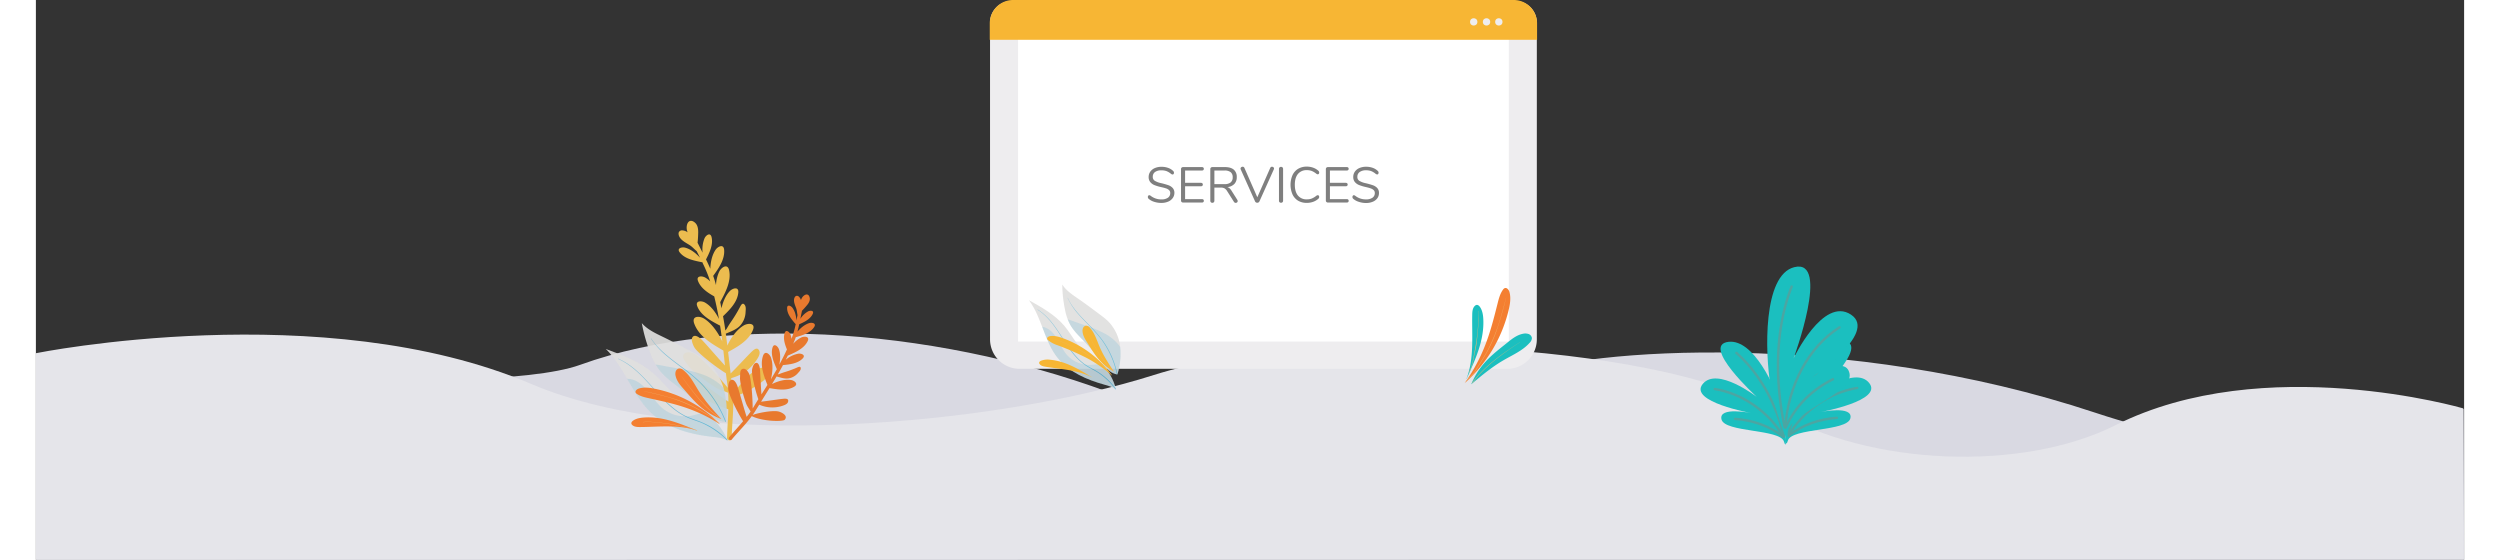 <svg xmlns="http://www.w3.org/2000/svg" width="100%" height="430px" viewBox="0 0 1920.32 442.71"><rect x="0" y="0" width="1920.32" height="442.71" fill="#333333" stroke="none"/><defs><style>.cls-1{fill:#d9d9e2;}.cls-2{fill:#e5e5ea;}.cls-3{fill:#eeedef;}.cls-4{fill:#fff;}.cls-5{fill:#f7b634;}.cls-6{fill:#efb670;}.cls-7{opacity:0.92;}.cls-8{fill:#e0dfde;}.cls-13,.cls-9{opacity:0.14;}.cls-10,.cls-13{fill:#0097cf;}.cls-11{opacity:0.5;}.cls-12{opacity:0.54;}.cls-13{isolation:isolate;}.cls-14{fill:#1bbfbf;}.cls-15{fill:none;stroke:#4ca5a2;stroke-linecap:round;stroke-miterlimit:10;stroke-width:1.94px;}.cls-16{fill:#ecbc4f;}.cls-17{fill:#e8792e;}.cls-18{fill:#f47f31;}</style></defs><title>services_4</title><g id="Layer_2" data-name="Layer 2"><g id="Layer_1-2" data-name="Layer 1"><path class="cls-1" d="M.28,288.57s352.85,27.87,430,0c118-42.64,292.49-27.88,430.42,26.24,131.11,51.45,254.27,3.28,310.77-18s259.25-36.08,457,29.52,291.43-3.08,291.43-3.08l.42,119.45H.32Z"/><path class="cls-2" d="M0,279.33s226.88-45.84,391.63,24.28c130.56,55.56,369.43,32.07,492.57-7.07s397.32-26.77,490.92,28.26c74.88,44,195.77,48.49,269.58,11.42,117.62-59.08,274.87-13.28,274.87-13.28l.41,119.44L0,442.71Z"/><path class="cls-3" d="M771.75.76h398.09A17.18,17.18,0,0,1,1187,17.94V268.33a23.34,23.34,0,0,1-23.34,23.34H777.91a23.34,23.34,0,0,1-23.34-23.34h0V17.94A17.18,17.18,0,0,1,771.75.76Z"/><rect class="cls-4" x="776.74" y="25.56" width="388.11" height="244.54"/><path class="cls-5" d="M772.83,0h395.89a18.47,18.47,0,0,1,18.47,18.47v13H754.35v-13A18.47,18.47,0,0,1,772.82,0Z"/><circle class="cls-3" cx="1137.08" cy="17.31" r="2.9"/><circle class="cls-3" cx="1147.21" cy="17.31" r="2.9"/><circle class="cls-3" cx="1156.94" cy="17.31" r="2.9"/><path class="cls-6" d="M801,287.23a29.31,29.31,0,0,1,6.57,1.1c2.34.57,4.67,1.16,7,1.82,4.68,1.34,9.22,3.08,13.79,4.76a38.06,38.06,0,0,1,7,3.48c.12.07,0,.26-.09.19a36,36,0,0,0-6-3.13c-2.29-.88-4.6-1.72-6.89-2.57a123.65,123.65,0,0,0-13.71-4.15,35.62,35.62,0,0,0-7.59-1.4c-.06,0-.07-.1,0-.1Z"/><g class="cls-7"><path class="cls-8" d="M855.43,295.67a53.7,53.7,0,0,0,2-21.82,34.14,34.14,0,0,0-9.37-19.68,60.23,60.23,0,0,0-6.43-5.29c-5.75-4.31-11.52-8.62-17.44-12.71-4.64-3.21-9.51-6.43-12.47-11.14a100,100,0,0,0,2.1,19.67,42.33,42.33,0,0,0,3.8,11.48c2.9,5.44,7.55,9.77,11.86,14.26A152.83,152.83,0,0,1,843.29,287a34.49,34.49,0,0,0,4.17,5.16,16.36,16.36,0,0,0,7.71,4"/><g class="cls-9"><path class="cls-10" d="M830.32,257.48a95.23,95.23,0,0,1,14.86,6.22,37,37,0,0,1,10.88,8.74c.53.65,1,1.31,1.47,2a53.83,53.83,0,0,1-2.11,21.22l-.26.51a16.42,16.42,0,0,1-7.7-4,35.11,35.11,0,0,1-4.18-5.15,154.5,154.5,0,0,0-13.77-16.55c-4.31-4.49-9-8.82-11.86-14.26a33.56,33.56,0,0,1-1.62-3.62,70.34,70.34,0,0,1,6.79,2.29C825.3,255.75,827.81,256.61,830.32,257.48Z"/></g><g class="cls-11"><path class="cls-10" d="M816.09,235.67c3.84,8.47,10.8,15.11,17.27,21.74a109.57,109.57,0,0,1,9.12,10.26A69.37,69.37,0,0,1,850,280a66.44,66.44,0,0,1,5.25,15.77c.06.28-.38.42-.44.14a70.8,70.8,0,0,0-11.91-27c-5.46-7.5-12.6-13.61-18.67-20.62a50.65,50.65,0,0,1-8.29-12.62c0-.1.12-.14.16,0Z"/></g></g><g class="cls-7"><path class="cls-8" d="M854.29,308.37c-2-8.23-5.92-15.53-12.58-21-4.16-3.43-9-6.06-13-9.68-6.29-5.75-10-13.62-15.46-20.09-7.41-8.72-17.78-14.54-27.91-20.17,10.35,13.8,12,32.44,22.9,45.87,8.93,11,23,17.08,36.93,20.94,3.27.9,6.73,1.81,9.09,4.16"/><g class="cls-12"><path class="cls-10" d="M792.26,244.78c9.67,6,15.41,15.94,21.42,25.07a85.49,85.49,0,0,0,10.4,13.49,40.45,40.45,0,0,0,6.59,5.45c2.69,1.75,5.65,3.08,8.39,4.75a49.16,49.16,0,0,1,15,14c.16.24-.22.44-.39.22a54.16,54.16,0,0,0-13.67-13c-2.69-1.75-5.6-3.1-8.35-4.75a38.62,38.62,0,0,1-6.43-4.88c-8.19-7.64-13.12-17.8-19.56-26.72-3.72-5.14-8-10-13.46-13.43a.08.08,0,0,1-.06-.1.09.09,0,0,1,.1-.06l0,0Z"/></g><path class="cls-13" d="M800.81,260.33c3.62,2.35,6,6,8.09,9.76s3.87,7.61,6.71,10.8a23.52,23.52,0,0,0,17.44,7.66c3.11,0,6.23-.64,9.32-.57,6.25,5.42,10,12.49,11.91,20.44-2.36-2.35-5.83-3.25-9.09-4.16-14-3.86-28-9.92-36.94-20.94-5.92-7.31-9.11-16.16-12.46-24.94A13.59,13.59,0,0,1,800.81,260.33Z"/></g><path class="cls-5" d="M835.36,298.44c-10.54-6.38-20.91-12.8-33.32-13.94a14.29,14.29,0,0,0-7.18.79c-.73.33-1.49.91-1.46,1.69a1.67,1.67,0,0,0,.38.93c1.06,1.43,3.05,1.87,4.86,2.16,12.46,2,25.6,2.53,36.65,8.41"/><path class="cls-5" d="M851.29,297.27a82.43,82.43,0,0,0-38.5-29.58c-3.31-1.26-6.85-2.33-10.39-1.92-1.33.15-3,1-2.63,2.25a2.21,2.21,0,0,0,.73,1,23,23,0,0,0,7.42,4,209.31,209.31,0,0,1,23.44,10.25,102.46,102.46,0,0,1,19.93,14"/><path class="cls-6" d="M805.45,268a202.52,202.52,0,0,1,19.73,8.55,84.08,84.08,0,0,1,9.08,5.43c3,2.1,6,4.38,8.81,6.7a32.91,32.91,0,0,1,4.06,3.58c1.17,1.32,2.19,2.75,3.4,4,.1.1,0,.26-.14.16-1-1.08-1.91-2.26-2.87-3.4a21,21,0,0,0-1.56-1.7c-.6-.56-1.27-1.07-1.91-1.59-2.84-2.32-5.7-4.61-8.69-6.75a103.89,103.89,0,0,0-18.83-10.36c-3.67-1.61-7.39-3.1-11.11-4.61V268Z"/><path class="cls-5" d="M852.54,293.87c-4.11-6.23-8.24-12.51-11.19-19.33-2.29-5.31-3.93-11.07-7.85-15.41a4.13,4.13,0,0,0-2.6-1.59,2.93,2.93,0,0,0-2.58,1.47,5.1,5.1,0,0,0-.6,2.94c.15,3.11,1.78,5.94,3.47,8.59,5.51,8.65,9.65,16.65,21.35,23.33"/><path class="cls-6" d="M832.33,264.19c4.07,8.08,8.37,16.15,14.22,23.19.84,1,1.7,2,2.6,2.95s1.89,1.88,2.83,2.83c.09.08,0,.22-.12.14a43.77,43.77,0,0,1-4.82-5,66.08,66.08,0,0,1-4.18-5.41A111.54,111.54,0,0,1,835.74,271c-1.19-2.26-2.34-4.54-3.48-6.83,0,0,0-.06.07,0Z"/><path class="cls-14" d="M1380.5,322.9c-4.89-17.17-22.18-54.75-41.83-52.58-22.65,2.5,22.21,43.52,22.21,43.52s-31.39-24.19-42.72-10.14,38.51,23,38.51,23-26.23-5.45-23.63,5,46.34,7.45,49.39,17.49S1383.85,334.68,1380.5,322.9Z"/><path class="cls-15" d="M1382.35,345c-4.29-18.22-12.1-35.89-23.5-50.78a105.43,105.43,0,0,0-14-15.11"/><path class="cls-15" d="M1382.06,345.33c-11.87-19.67-32.07-34-54.39-37.69"/><path class="cls-15" d="M1381.81,345.48c-10.74-8.73-24.38-13.23-38.07-14.2"/><path class="cls-14" d="M1387.48,322.08c4.89-17.18,22.19-54.75,41.83-52.59,22.66,2.5-22.2,43.53-22.2,43.53s31.38-24.2,42.71-10.15-38.51,23-38.51,23,26.23-5.45,23.63,5-46.33,7.44-49.39,17.49S1384.14,333.85,1387.48,322.08Z"/><path class="cls-15" d="M1385.64,344.18c4.29-18.22,12.09-35.88,23.49-50.78a106.59,106.59,0,0,1,14-15.11"/><path class="cls-15" d="M1385.92,344.5c11.87-19.67,32.08-34,54.4-37.69"/><path class="cls-15" d="M1386.18,344.65c10.74-8.73,24.37-13.23,38.07-14.2"/><path class="cls-14" d="M1371.85,305.5c-4.45-26.62-6.2-88,18.78-94.23,28.79-7.19-.59,72.11-.59,72.11s23.27-49.1,45.36-34.6-32.54,50.85-32.54,50.85,28.32-20.14,31.46-4.14-51.35,32.49-49,48.15S1374.89,323.75,1371.85,305.5Z"/><path class="cls-15" d="M1382.91,337.65c-5.79-27.81-7-56.51-2.22-83a149.43,149.43,0,0,1,7.83-28"/><path class="cls-15" d="M1383.44,338c2.48-33.46,18.19-63.36,42.88-79.11"/><path class="cls-15" d="M1383.84,338.06c7.69-17.44,21.41-30.27,37.33-38.14"/><path class="cls-16" d="M581.2,294.85c.55-6.24-8.31-4.33-11.59-2.4-6.39,3.77-16.35,15.79-18.36,19.66-.09-1.52-.22-3-.4-4.56-.33-2.83-.67-5.65-1-8.48,4.19-1.36,13.27-3.79,20.54-15.07,1.22-1.89,2.68-4.52,1.59-6.77-1.51-3.13-4.23-.68-5.92.92-2.88,2.73-12.09,12.77-16.64,17.2-.65-5.66-1.29-11.32-2-17,7.47-4.09,16.53-9.11,19.71-17.59,2.08-5.55-4.14-5.3-7.32-3.4-5.7,3.4-10.07,9.66-13,15.94-.33-2.66-.67-5.31-1-8-.07-.48-.13-1-.19-1.43,3.85-1.69,7.73-2.92,10.88-5.92a16.7,16.7,0,0,0,4.75-11.27c.1-1.85.5-4.08-.79-5.68-1.81-2.23-3.09.79-4,2.5A112.35,112.35,0,0,1,550,254.1c-1.28,1.86-2.43,3.65-3.5,5.56a16,16,0,0,1-1.23,1.73c-.54-3.77-1.16-7.55-1.85-11.3,5.17-5,11.38-11.13,12.07-18.74.45-5-4.56-3.4-6.73-1.13-3.36,3.52-5.43,8.55-6.57,13.6-.33-1.63-.68-3.26-1-4.88,4-7.45,9-16.62,7-25.36-1.28-5.55-6.22-2-7.81,1.28a28,28,0,0,0-2.52,10.6l-.6-2.17c-.49-1.73-1-3.42-1.65-5.09,4.23-5.86,9.34-13,8.68-20.65-.43-5-5.09-2.54-6.83.07-2.76,4.14-3.9,9.63-4.1,14.9-1.06-2.48-2.21-4.92-3.4-7.34,2.68-5.26,5.87-11.64,4.38-17.71-1-4-4.43-1.42-5.51.91a23,23,0,0,0-1.56,11.47c-1.35-2.63-2.7-5.26-4-7.92.33-2.64.45-5.45.51-7.89.06-2.89-.31-6.11-2.71-8.09-3.16-2.6-5.75-1.1-6.33,2.78a9.41,9.41,0,0,0,.69,5,8.06,8.06,0,0,0-4.16-1.53,2.79,2.79,0,0,0-2.64,1.14c-.75,1.2-.33,3.14.73,4.67,1.88,2.71,5.13,4.17,7.81,5.93a20.38,20.38,0,0,1,2.35,1.88c1,.94,2,1.93,3.06,2.79.89,1.73,1.78,3.46,2.65,5.21h0c-3.25-3.59-7.44-6.88-11.94-8-2.5-.6-6.66.5-4.15,3.75,4,5.21,11.56,6.57,17.5,7.79l.26-.19c.39.81.78,1.61,1.16,2.43l.07.12a109.17,109.17,0,0,1,5.14,12.82h0a19.38,19.38,0,0,0-3.87-3c-2.53-1.47-7.43-1.61-5.74,2.74,2.18,5.6,7.6,9.22,12.8,12.11,1.43,5.92,2.69,11.91,3.76,17.91-2.55-5.15-6.23-10.2-11-13-2.71-1.57-8-1.72-6.15,2.95,2.91,7.49,11.25,11.68,17.77,15.16l.2-.06h0c.46,2.82.87,5.66,1.25,8.48.18,1.39.36,2.78.53,4.17h0c-3.34-7-8.17-14.1-14.31-18-3.5-2.22-10.25-2.52-7.84,4,3.85,10.37,14.55,16.3,23,21.22h0c.45,3.95.86,7.91,1.29,11.86-5.08-5.32-14.93-17-18.43-20.45-1.63-1.64-5.89-5-7.56-1.46-.92,2,.84,6.15,2,7.9,2.46,3.9,15.32,14.32,24.73,20.11h0c.33,2.81.67,5.61,1.06,8.41.14,1,.26,2.07.37,3.1-6.83-8.53-21.26-24.28-26.11-26.66-2.47-1.21-6.81-2.56-8.68.27s2,6.48,3.54,8.77c3.57,5.28,20,16.68,23.39,18.35,2.59,1.29,5.57,2.07,8.18,3.2a.29.29,0,0,1,0,.13c.15,2.33.22,4.63.22,6.93l-.44-.28c-7.5-4.88-22.8-16.22-28-19.44-2.42-1.49-8.46-4.36-9.47.38-.54,2.62,2.75,7.13,4.57,8.91,3.76,3.71,20,11.67,32.59,16.21l.69.23c-.23,7.48-.82,14.93-1,22.65-.06,2.33,3.57,2.63,3.62.29.26-11.15,1.69-21.91,1.2-32.95C564.07,310.91,581,297.68,581.2,294.85Z"/><path class="cls-17" d="M592.14,332c3.19-3.36-2.82-6.34-5.61-6.73-5.44-.76-16.74,1.61-19.69,2.93.65-.92,1.27-1.86,1.88-2.83,1.11-1.79,2.22-3.58,3.34-5.35a25.42,25.42,0,0,0,18.84.74c1.58-.54,3.63-1.39,4-3.19.57-2.51-2.14-2.35-3.85-2.2-2.93.26-12.89,1.82-17.56,2.3,2.23-3.58,4.47-7.15,6.68-10.74,6.22,1.08,13.77,2.34,19.52-1.11,3.76-2.25,0-5-2.67-5.33-4.87-.66-10.28.95-14.88,3.24,1-1.7,2.07-3.39,3.09-5.09.18-.3.36-.61.55-.91,3,.79,5.82,1.87,9,1.58a12.3,12.3,0,0,0,7.94-4.34c.92-1,2.18-2.13,2.16-3.65,0-2.12-2.15-1-3.46-.4a85.66,85.66,0,0,1-8.63,3.16c-1.6.49-3.09,1-4.59,1.61a11.3,11.3,0,0,1-1.51.43c1.43-2.43,2.81-4.89,4.14-7.4,5.3-.52,11.72-1.19,15.62-5.28,2.56-2.69-1.08-4.07-3.38-3.75A21.29,21.29,0,0,0,593,284.53c.55-1.09,1.1-2.2,1.64-3.3,5.73-2.49,12.87-5.48,15.72-11.47,1.81-3.81-2.7-4-5.11-2.86a20.58,20.58,0,0,0-6.35,5c.22-.51.44-1,.65-1.54.52-1.23,1-2.46,1.4-3.7,5.14-1.45,11.39-3.23,14.53-8,2-3.09-1.77-3.82-4-3.11-3.5,1.13-6.69,3.78-9.23,6.74q.79-2.9,1.41-5.82c4-1.81,8.76-4,10.7-8.23,1.26-2.76-1.92-2.87-3.62-2a17,17,0,0,0-6.18,5.92c.43-2.15.85-4.29,1.31-6.44,1.41-1.38,2.77-2.95,3.93-4.34,1.37-1.64,2.64-3.68,2.16-5.93-.63-3-2.82-3.28-5-1.31a7,7,0,0,0-1.91,3.23,6,6,0,0,0-1.7-2.8,2.07,2.07,0,0,0-2.06-.55c-1,.34-1.64,1.66-1.73,3-.16,2.43,1,4.77,1.79,7a13.36,13.36,0,0,1,.49,2.17c.16,1,.28,2,.49,3-.28,1.42-.57,2.83-.86,4.24h0c-.23-3.57-1.14-7.41-3.24-10.12-1.17-1.5-4.09-2.78-4.13.26-.07,4.87,3.67,9.13,6.54,12.57h.3c-.14.65-.29,1.29-.44,1.94v.1a81.17,81.17,0,0,1-2.93,9.8h0a14.16,14.16,0,0,0-.86-3.52c-.78-2-3.56-4.35-4.58-1-1.32,4.24.15,8.84,1.83,12.9-1.9,4.09-3.93,8.14-6.07,12.11.89-4.15,1.09-8.78-.38-12.55-.85-2.16-3.82-4.67-4.92-1.13-1.77,5.68,1.13,11.95,3.3,17l.15.05h0q-1.56,2.77-3.18,5.49L581.28,300h0c1.37-5.7,1.84-12,.08-17.12-1-2.9-4.77-6.18-6.37-1.31-2.55,7.77.92,16.14,3.53,22.86h0l-4.72,7.46c-.49-5.42-.83-16.7-1.25-20.33-.19-1.7-1.09-5.63-3.7-4.33-1.45.72-2.35,4-2.51,5.47-.37,3.39,2.27,15.35,5,23h0q-1.67,2.66-3.27,5.35c-.39.67-.8,1.32-1.21,2,0-8.08-1.12-23.85-2.83-27.46-.88-1.84-2.77-4.62-5.16-3.84s-1.83,4.67-2,6.71c-.36,4.7,3.93,18.89,5.09,21.39.91,2,2.27,3.77,3.27,5.63l-.06.08q-1.49,2.12-3.06,4.11a1.49,1.49,0,0,0-.13-.37c-2.1-6.28-5.73-19.89-7.26-24.16-.72-2-2.9-6.42-5.66-4.14-1.53,1.27-1.7,5.39-1.46,7.26.47,3.89,6.18,16,11.4,24.4l.29.46c-3.57,4.22-7.35,8.26-11,12.65-1.11,1.32.86,3.17,2,1.84,5.28-6.34,11.06-11.91,15.87-18.53C574.82,333.41,590.69,333.52,592.14,332Z"/><g class="cls-7"><path class="cls-8" d="M545.86,333c.86-9.08.42-18.39-2.32-27.09s-7.89-16.79-15.27-22.15a72.12,72.12,0,0,0-8.72-5.16c-7.71-4.09-15.43-8.18-23.29-12-6.15-3-12.59-5.91-17.09-11.07a129.92,129.92,0,0,0,6.72,23.62,54.72,54.72,0,0,0,7,13.27c4.59,6,11,10.4,17,15a191.56,191.56,0,0,1,19.8,17.42,42.49,42.49,0,0,0,6,5.45,19.3,19.3,0,0,0,9.95,3.36"/><g class="cls-9"><path class="cls-10" d="M508,291.41A110.37,110.37,0,0,1,526.88,296a44.94,44.94,0,0,1,14.7,8.47c.76.68,1.48,1.4,2.16,2.14A69.54,69.54,0,0,1,545.85,333l-.2.67a19.42,19.42,0,0,1-9.95-3.36,42.49,42.49,0,0,1-6-5.45,191.56,191.56,0,0,0-19.8-17.42c-6-4.61-12.46-9-17-15a38.71,38.71,0,0,1-2.69-4.11c2.85.27,5.66.87,8.48,1.42C501.76,290.32,504.9,290.85,508,291.41Z"/></g><g class="cls-11"><path class="cls-10" d="M486.57,267.65c6.34,9.57,16,16.27,25,23.06a137,137,0,0,1,13,10.67A89.08,89.08,0,0,1,536.07,315a85.43,85.43,0,0,1,9.6,18.21c.12.33-.36.59-.49.26a90.07,90.07,0,0,0-19.86-30.55c-8.05-8.05-17.78-14.07-26.45-21.4a63.23,63.23,0,0,1-12.48-13.74c-.07-.11.11-.2.18-.09Z"/></g></g><g class="cls-7"><path class="cls-8" d="M547.27,348.74c-4.13-9.66-10.34-17.78-19.37-23.14-5.64-3.35-11.9-5.57-17.36-9.2-8.65-5.74-14.69-14.62-22.55-21.4-10.61-9.15-24.08-14.15-37.23-19,15.17,14.76,21.17,37.22,36.88,51.41,12.91,11.66,30.73,16.2,48,18.07,4,.44,8.32.84,11.61,3.23"/><g class="cls-12"><path class="cls-10" d="M460.47,283.64c12.69,5.37,21.6,16.35,30.64,26.29a106.94,106.94,0,0,0,15.17,14.38,48.56,48.56,0,0,0,8.94,5.31c3.54,1.59,7.32,2.61,10.91,4.1a60.07,60.07,0,0,1,20.65,14c.24.25-.16.58-.41.34a66.23,66.23,0,0,0-18.92-13.16c-3.54-1.59-7.26-2.64-10.85-4.1a46.32,46.32,0,0,1-8.63-4.65c-11.3-7.67-19.3-19.09-28.81-28.68C473.67,292,467.58,287,460.4,283.82a.11.11,0,0,1,0-.14A.1.1,0,0,1,460.47,283.64Z"/></g><path class="cls-13" d="M473.9,300.92c4.77,2.13,8.42,6.15,11.64,10.28s6.2,8.52,10.24,11.84a27.74,27.74,0,0,0,22.19,5.8c3.66-.66,7.19-2.06,10.85-2.6,8.53,5.36,14.46,13.24,18.44,22.56-3.29-2.39-7.57-2.78-11.61-3.22-17.29-1.88-35.11-6.42-48-18.07-8.55-7.73-14.23-17.9-20.07-27.95A15.81,15.81,0,0,1,473.9,300.92Z"/></g><path class="cls-18" d="M522.83,340.47c-13.79-5.66-27.39-11.39-42.26-10.25-2.9.22-5.9.75-8.28,2.43-.79.55-1.56,1.42-1.36,2.36a2.13,2.13,0,0,0,.65,1.06c1.56,1.54,4,1.66,6.2,1.65,15.1-.09,30.69-2.13,45,2.81"/><path class="cls-6" d="M480,333.77a33.45,33.45,0,0,1,8,0c2.87.21,5.75.46,8.62.8,5.8.68,11.53,1.88,17.26,3a45,45,0,0,1,9,2.82c.16.07.08.32-.07.25a42.54,42.54,0,0,0-7.78-2.59c-2.88-.61-5.78-1.16-8.67-1.73a145.21,145.21,0,0,0-17-2.29,41.29,41.29,0,0,0-9.23-.15c-.08,0-.11-.11,0-.12Z"/><path class="cls-18" d="M541.33,335.78a99.6,99.6,0,0,0-51.73-28.31c-4.17-.86-8.56-1.45-12.65-.23-1.53.45-3.28,1.85-2.61,3.3a2.8,2.8,0,0,0,1.08,1.08c2.85,1.88,6.27,2.63,9.6,3.36,10,2.18,20.11,4.35,29.81,7.75a123.43,123.43,0,0,1,26.5,13"/><path class="cls-6" d="M481,309.38a235,235,0,0,1,25.07,6.42A100.61,100.61,0,0,1,518,320.58c4,1.95,8,4.15,11.82,6.41a40.24,40.24,0,0,1,5.56,3.54c1.66,1.37,3.17,2.92,4.87,4.24.13.1,0,.33-.13.23-1.44-1.11-2.74-2.38-4.11-3.57a23.36,23.36,0,0,0-2.21-1.76c-.83-.57-1.73-1.05-2.6-1.56-3.84-2.25-7.7-4.47-11.68-6.47a123.31,123.31,0,0,0-24.42-8.84c-4.66-1.22-9.37-2.28-14.07-3.36,0,0,0-.07,0-.06Z"/><path class="cls-18" d="M542.07,331.37c-6.19-6.78-12.41-13.61-17.35-21.35-3.85-6-7-12.74-12.58-17.24a4.93,4.93,0,0,0-3.41-1.41,3.43,3.43,0,0,0-2.72,2.32,6.63,6.63,0,0,0-.07,3.72c.85,3.77,3.38,6.9,5.94,9.79,8.36,9.45,15,18.39,30.19,24.17"/><path class="cls-6" d="M511.85,299.2c6.54,9.05,13.35,18,21.76,25.46,1.2,1.06,2.44,2.09,3.71,3.07s2.63,1.92,3.94,2.88c.12.09,0,.28-.12.2a53.1,53.1,0,0,1-6.75-5.1c-2.12-1.82-4.16-3.74-6.09-5.76a142.4,142.4,0,0,1-10.95-13.07q-2.83-3.78-5.57-7.63c-2.74-3.85,0-.09.07-.05Z"/><path class="cls-14" d="M1131.38,299.75c7-15.46,14.18-30.69,13.27-47.55-.18-3.29-.72-6.7-2.62-9.44-.63-.91-1.63-1.81-2.74-1.61a2.64,2.64,0,0,0-1.27.71c-1.85,1.73-2.07,4.48-2.11,7-.34,17.1,1.62,34.8-4.6,50.82"/><path class="cls-6" d="M1140.75,245.88a37.13,37.13,0,0,1,.13,9c-.19,3.27-.43,6.53-.78,9.78-1.34,12.76-1,7.83-3.23,19.6a50,50,0,0,1-3.17,10.2c-.07.17-.37.1-.29-.08a47.52,47.52,0,0,0,2.91-8.85c.66-3.28,1.26-6.57,1.89-9.85a159.09,159.09,0,0,0,2.38-19.34c.22-3.46.61-7,0-10.46,0-.08.12-.12.14,0Z"/><path class="cls-18" d="M1129.91,303a111.92,111.92,0,0,0,34.79-57.78c1.13-4.7,1.94-9.65.63-14.31-.49-1.74-2.08-3.76-3.81-3a3.2,3.2,0,0,0-1.3,1.2c-2.29,3.17-3.28,7-4.23,10.77-2.85,11.31-5.69,22.65-10,33.53A138,138,0,0,1,1129.91,303"/><path class="cls-6" d="M1162.7,235.41a261,261,0,0,1-8.28,28.22,111.77,111.77,0,0,1-6,13.3c-2.4,4.52-5.1,8.89-7.86,13.21a45,45,0,0,1-4.34,6.19c-1.66,1.85-3.51,3.52-5.12,5.41-.12.14-.39,0-.26-.16,1.34-1.6,2.87-3,4.31-4.55a27.48,27.48,0,0,0,2.13-2.45c.7-.93,1.29-1.93,1.91-2.91,2.76-4.28,5.48-8.59,8-13a136.2,136.2,0,0,0,11.09-27.4c1.57-5.25,3-10.55,4.36-15.84h.08Z"/><path class="cls-14" d="M1135.08,303.91c8.15-6.82,16.36-13.68,25.61-19.05,7.2-4.19,15.18-7.6,20.63-13.77a5.51,5.51,0,0,0,1.77-3.82,4,4,0,0,0-2.66-3.14,8.15,8.15,0,0,0-4.38-.18c-4.45.86-8.2,3.64-11.68,6.45-11.36,9.21-22.06,16.43-29.29,33.51"/><path class="cls-6" d="M1173.78,270.59c-10.83,7.15-21.6,14.62-30.56,23.93q-1.93,2-3.73,4.11c-1.21,1.43-2.32,2.93-3.5,4.38-.1.14-.33,0-.23-.14a61.88,61.88,0,0,1,6.2-7.5c2.19-2.35,4.52-4.6,6.94-6.74a169,169,0,0,1,15.69-12c3-2.07,6.07-4.09,9.14-6.09,0,0,.1,0,0,.08Z"/><g class="cls-11"><path d="M884.32,159.58a11.59,11.59,0,0,1-4.35-2.4,1.85,1.85,0,0,1-.59-1.39,1.59,1.59,0,0,1,.31-1,1,1,0,0,1,.76-.41,1.9,1.9,0,0,1,1.11.43A13.4,13.4,0,0,0,890,157.7a8.83,8.83,0,0,0,5.24-1.32,4.3,4.3,0,0,0,1.83-3.73,3,3,0,0,0-.87-2.25,6.33,6.33,0,0,0-2.31-1.37A35.51,35.51,0,0,0,890,148a36.82,36.82,0,0,1-5.35-1.59A8.31,8.31,0,0,1,881.3,144a6.11,6.11,0,0,1-1.29-4,7.2,7.2,0,0,1,1.29-4.23,8.34,8.34,0,0,1,3.62-2.86,13.1,13.1,0,0,1,5.31-1,15.34,15.34,0,0,1,5.18.86,10.91,10.91,0,0,1,4,2.44,2,2,0,0,1,.63,1.39,1.59,1.59,0,0,1-.31,1,1,1,0,0,1-.76.41,2.38,2.38,0,0,1-1.15-.43,13.51,13.51,0,0,0-3.62-2.23,11.35,11.35,0,0,0-4-.64A8.37,8.37,0,0,0,885.1,136a4.51,4.51,0,0,0-1.83,3.83,3.52,3.52,0,0,0,1.61,3.16,16.23,16.23,0,0,0,5,1.85,58.84,58.84,0,0,1,5.68,1.61,8.46,8.46,0,0,1,3.44,2.2,5.55,5.55,0,0,1,1.37,3.94A6.87,6.87,0,0,1,899,156.7a8.35,8.35,0,0,1-3.64,2.78,13.48,13.48,0,0,1-5.36,1A18.1,18.1,0,0,1,884.32,159.58Z"/><path d="M906.06,159.72a1.52,1.52,0,0,1-.45-1.15V133.73a1.52,1.52,0,0,1,.45-1.15,1.71,1.71,0,0,1,1.22-.44h14.86a1.58,1.58,0,0,1,1.11.36,1.44,1.44,0,0,1,0,2,1.62,1.62,0,0,1-1.11.35H908.83v9.74h12.52a1.61,1.61,0,0,1,1.11.36,1.44,1.44,0,0,1,0,2,1.66,1.66,0,0,1-1.11.35H908.83v10.18h13.31a1.62,1.62,0,0,1,1.11.34,1.23,1.23,0,0,1,.4,1,1.25,1.25,0,0,1-.4,1,1.58,1.58,0,0,1-1.11.36H907.28A1.71,1.71,0,0,1,906.06,159.72Z"/><path d="M950.4,159.05a1.18,1.18,0,0,1-.46,1,1.59,1.59,0,0,1-1.05.38,1.62,1.62,0,0,1-1.43-.8l-5.33-8.42a6.39,6.39,0,0,0-2.14-2.25,6.3,6.3,0,0,0-3-.61h-5v10.37a1.68,1.68,0,0,1-.44,1.21,1.51,1.51,0,0,1-1.15.46,1.54,1.54,0,0,1-1.19-.46,1.64,1.64,0,0,1-.44-1.21v-25a1.49,1.49,0,0,1,.46-1.15,1.66,1.66,0,0,1,1.21-.44h9.85q4.57,0,7,2a7.36,7.36,0,0,1,2.4,6,7.46,7.46,0,0,1-1.92,5.36,8.75,8.75,0,0,1-5.51,2.47,4.81,4.81,0,0,1,1.79,1,9.34,9.34,0,0,1,1.59,2l4.53,7.15A1.68,1.68,0,0,1,950.4,159.05ZM940,145.61a7.42,7.42,0,0,0,4.86-1.35,5,5,0,0,0,1.61-4.09,4.93,4.93,0,0,0-1.59-4,7.61,7.61,0,0,0-4.88-1.31h-8v10.77Z"/><path d="M976.73,132.1a1.47,1.47,0,0,1,.81-.24,1.71,1.71,0,0,1,1.14.42,1.28,1.28,0,0,1,.49,1,1.35,1.35,0,0,1-.16.64l-11.4,25.36a1.73,1.73,0,0,1-.72.79,2,2,0,0,1-1,.28,1.94,1.94,0,0,1-1-.28,1.73,1.73,0,0,1-.72-.79l-11.37-25.36a1.69,1.69,0,0,1-.12-.6,1.32,1.32,0,0,1,.52-1.05,1.77,1.77,0,0,1,1.15-.42,1.45,1.45,0,0,1,1.39.92L965.94,156l10.21-23.17A1.56,1.56,0,0,1,976.73,132.1Z"/><path d="M983.51,159.9a1.64,1.64,0,0,1-.44-1.21V133.61a1.64,1.64,0,0,1,.44-1.21,1.77,1.77,0,0,1,2.38,0,1.68,1.68,0,0,1,.44,1.21v25.08a1.68,1.68,0,0,1-.44,1.21,1.77,1.77,0,0,1-2.38,0Z"/><path d="M998.25,158.75a11.45,11.45,0,0,1-4.47-5,19.33,19.33,0,0,1,0-15.26,11.45,11.45,0,0,1,4.47-5,13.21,13.21,0,0,1,6.88-1.73,14.63,14.63,0,0,1,5,.86,12.24,12.24,0,0,1,4.12,2.44,1.86,1.86,0,0,1,.63,1.39,1.59,1.59,0,0,1-.31,1,1,1,0,0,1-.76.41,2.22,2.22,0,0,1-1.15-.43,14.72,14.72,0,0,0-3.68-2.23,10.56,10.56,0,0,0-3.79-.64,8.7,8.7,0,0,0-7.1,3q-2.48,3-2.48,8.53c0,3.71.83,6.56,2.48,8.57a8.7,8.7,0,0,0,7.1,3,10.6,10.6,0,0,0,3.77-.64,14.62,14.62,0,0,0,3.7-2.23,2.22,2.22,0,0,1,1.15-.43,1,1,0,0,1,.76.4,1.52,1.52,0,0,1,.31,1,1.86,1.86,0,0,1-.63,1.39,12.24,12.24,0,0,1-4.12,2.44,14.63,14.63,0,0,1-5,.86A13.21,13.21,0,0,1,998.25,158.75Z"/><path d="M1020.61,159.72a1.49,1.49,0,0,1-.46-1.15V133.73a1.49,1.49,0,0,1,.46-1.15,1.66,1.66,0,0,1,1.21-.44h14.86a1.62,1.62,0,0,1,1.12.36,1.46,1.46,0,0,1,0,2,1.67,1.67,0,0,1-1.12.35h-13.31v9.74h12.52a1.59,1.59,0,0,1,1.11.36,1.44,1.44,0,0,1,0,2,1.64,1.64,0,0,1-1.11.35h-12.52v10.18h13.31a1.67,1.67,0,0,1,1.12.34,1.25,1.25,0,0,1,.39,1,1.28,1.28,0,0,1-.39,1,1.62,1.62,0,0,1-1.12.36h-14.86A1.66,1.66,0,0,1,1020.61,159.72Z"/><path d="M1046.12,159.58a11.59,11.59,0,0,1-4.35-2.4,1.82,1.82,0,0,1-.6-1.39,1.6,1.6,0,0,1,.32-1,.94.94,0,0,1,.76-.41,1.93,1.93,0,0,1,1.11.43,13.38,13.38,0,0,0,8.43,2.87,8.87,8.87,0,0,0,5.24-1.32,4.3,4.3,0,0,0,1.83-3.73,3,3,0,0,0-.87-2.25,6.5,6.5,0,0,0-2.31-1.37,35.13,35.13,0,0,0-3.86-1.07,36.64,36.64,0,0,1-5.34-1.59,8.31,8.31,0,0,1-3.38-2.39,6.11,6.11,0,0,1-1.29-4,7.2,7.2,0,0,1,1.29-4.23,8.34,8.34,0,0,1,3.62-2.86,13.08,13.08,0,0,1,5.3-1,15.36,15.36,0,0,1,5.19.86,10.87,10.87,0,0,1,4,2.44,1.93,1.93,0,0,1,.64,1.39,1.6,1.6,0,0,1-.32,1,.93.93,0,0,1-.75.41,2.45,2.45,0,0,1-1.16-.43,13.33,13.33,0,0,0-3.61-2.23,11.41,11.41,0,0,0-4-.64,8.31,8.31,0,0,0-5.12,1.38,4.51,4.51,0,0,0-1.83,3.83,3.5,3.5,0,0,0,1.61,3.16,16.23,16.23,0,0,0,5,1.85,58.84,58.84,0,0,1,5.68,1.61,8.53,8.53,0,0,1,3.44,2.2,5.59,5.59,0,0,1,1.37,3.94,6.87,6.87,0,0,1-1.29,4.13,8.41,8.41,0,0,1-3.64,2.78,13.5,13.5,0,0,1-5.37,1A18.09,18.09,0,0,1,1046.12,159.58Z"/></g></g></g></svg>
